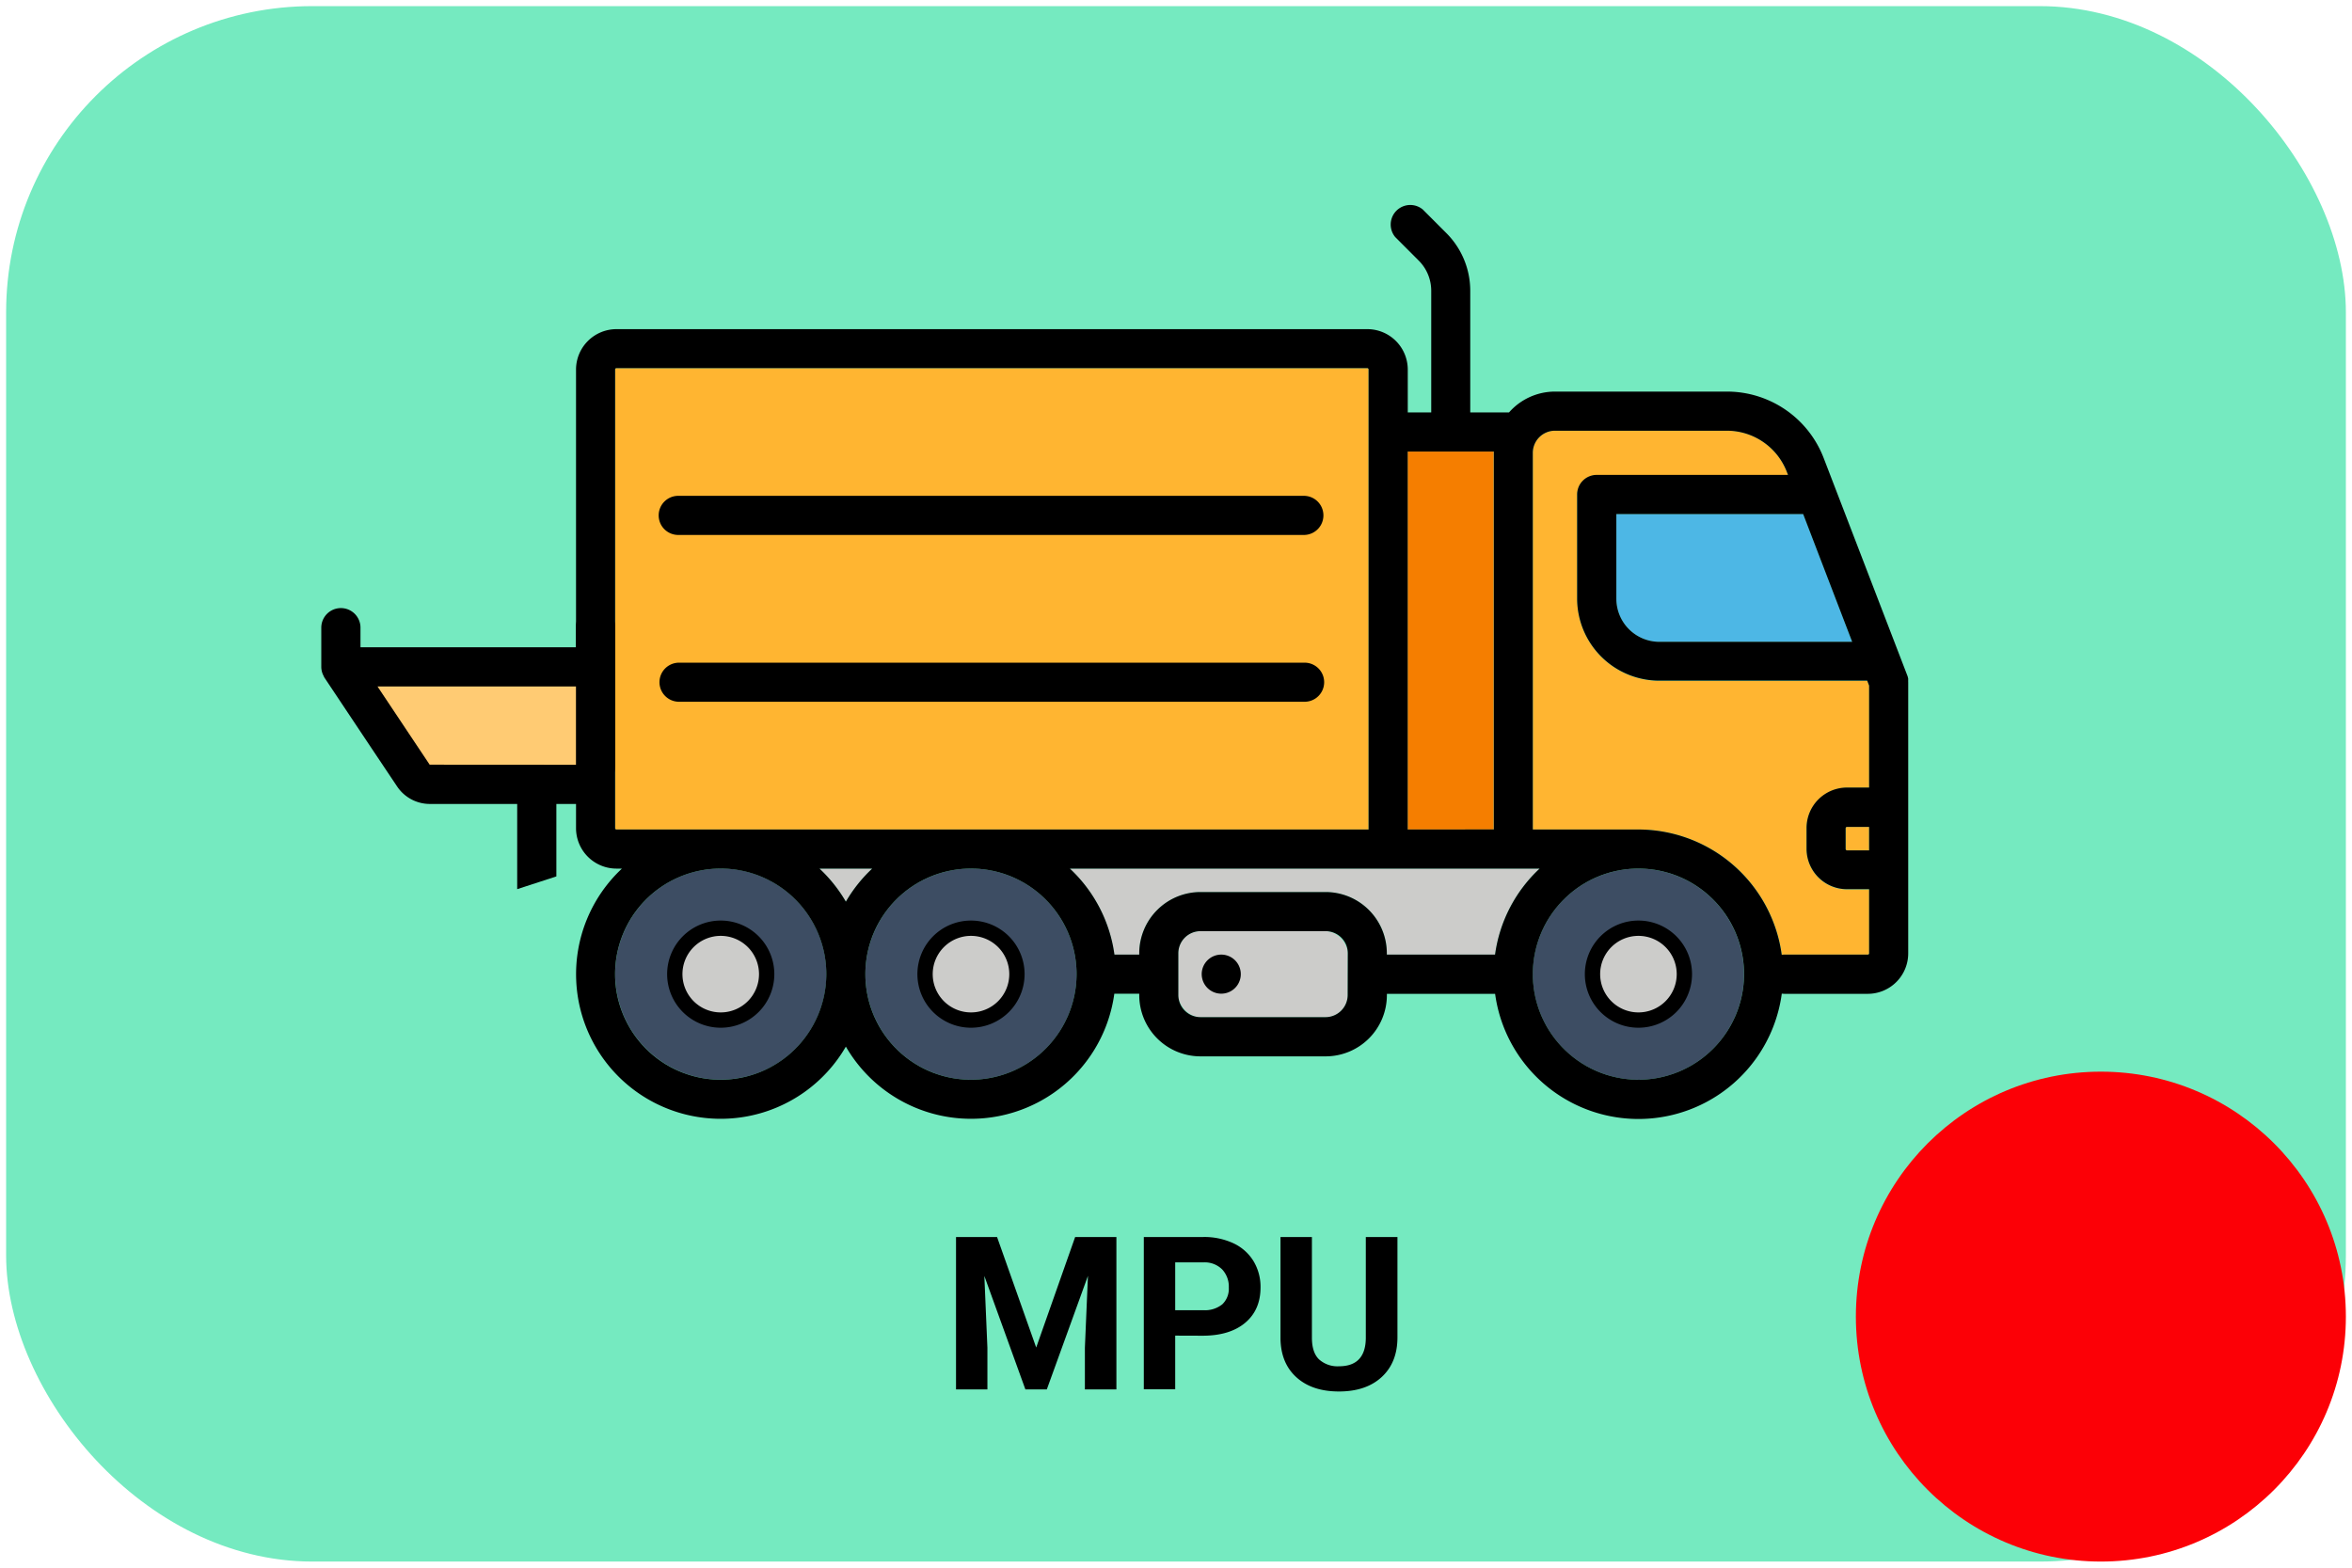 <svg xmlns="http://www.w3.org/2000/svg" viewBox="0 0 768 512"><defs><style>.cls-1{fill:#75eac0;}.cls-2,.cls-7{fill:#ccccca;}.cls-3{fill:#ffb531;}.cls-4{fill:#3d4d63;}.cls-5{fill:#4db7e5;}.cls-6{fill:#f57e00;}.cls-7{stroke:#000;stroke-miterlimit:10;stroke-width:5px;}.cls-8{fill:#ffcb73;}.cls-9{fill:#fc0006;}</style></defs><title>mpu-01-moi</title><g id="Equipments"><rect class="cls-1" x="2" y="2" width="764" height="508" rx="100"/><g id="icon-mobile_production-unit"><rect class="cls-2" x="384.73" y="304.11" width="55.33" height="28.09" rx="7.24"/><path class="cls-2" d="M488.18,311.77a47.16,47.16,0,0,1,14.55-28.09H349.31a47.16,47.16,0,0,1,14.55,28.09H372v-.43a20,20,0,0,1,20-20h40.86a20,20,0,0,1,20,20v.43Z"/><path class="cls-3" d="M602.66,270.48v6.81a.45.45,0,0,0,.42.43h7.24v-7.66h-7.24A.44.44,0,0,0,602.66,270.48Z"/><circle class="cls-4" cx="534.98" cy="318.15" r="34.48" transform="translate(36.32 690.66) rotate(-67.5)"/><path class="cls-3" d="M541.79,222.38A26.84,26.84,0,0,1,515,195.57v-34a6.39,6.39,0,0,1,6.38-6.39h62.48l-.43-1.1A21,21,0,0,0,564,140.66H507.74a7.24,7.24,0,0,0-7.23,7.24v123H535a47.3,47.3,0,0,1,46.81,40.92,6.22,6.22,0,0,1,.86-.06h27.24a.43.43,0,0,0,.43-.43V290.49h-7.24a13.21,13.21,0,0,1-13.19-13.2v-6.81a13.21,13.21,0,0,1,13.19-13.19h7.24V224l-.62-1.62Z"/><circle class="cls-4" cx="317.06" cy="318.15" r="34.48" transform="translate(-98.21 489.32) rotate(-67.5)"/><path class="cls-2" d="M284.8,283.68H267.59a47.65,47.65,0,0,1,8.61,10.8A47.34,47.34,0,0,1,284.8,283.68Z"/><path class="cls-5" d="M541.79,209.62h63l-16-41.72h-61v27.67A14.07,14.07,0,0,0,541.79,209.62Z"/><path class="cls-6" d="M459.65,270.91h28.09v-123c0-.14,0-.29,0-.43h-28.1Z"/><path class="cls-3" d="M201.28,270.91h245.6V120.66a.43.43,0,0,0-.43-.43H201.28a.42.42,0,0,0-.42.43V270.48A.42.42,0,0,0,201.28,270.91Z"/><circle class="cls-4" cx="235.34" cy="318.15" r="34.48" transform="translate(-47.92 41.8) rotate(-9.22)"/><path class="cls-7" d="M235.34,303.15a15,15,0,1,0,15,15A15,15,0,0,0,235.34,303.15Z"/><path class="cls-7" d="M317.06,303.15a15,15,0,1,0,15,15A15,15,0,0,0,317.06,303.15Z"/><path class="cls-7" d="M535,303.15a15,15,0,1,0,15,15A15,15,0,0,0,535,303.15Z"/><path d="M623.08,222.66c0-.14,0-.27,0-.4l0-.28c0-.11,0-.22,0-.33s-.05-.23-.07-.34a2.5,2.5,0,0,1-.07-.26c0-.13-.08-.26-.13-.39l-.05-.14-27.33-71.07A33.83,33.83,0,0,0,564,127.89H507.74a20,20,0,0,0-15,6.81H480.08V95.07a26.62,26.62,0,0,0-7.86-19l-7.63-7.64a6.39,6.39,0,0,0-9,9l7.63,7.64a13.92,13.92,0,0,1,4.12,9.93V134.7h-7.66v-14a13.21,13.21,0,0,0-13.2-13.2H201.29a13.21,13.21,0,0,0-13.2,13.2V270.48a13.21,13.21,0,0,0,13.19,13.2h1.8a47.22,47.22,0,1,0,73.12,58.14,47.22,47.22,0,0,0,87.66-17.28H372V325a20,20,0,0,0,20,20h40.86a20,20,0,0,0,20-20v-.42h35.34a47.23,47.23,0,0,0,93.61-.07,6.23,6.23,0,0,0,.86.07H609.9a13.21,13.21,0,0,0,13.19-13.2V222.81C623.09,222.76,623.08,222.71,623.08,222.66Zm-12.76,55.06h-7.24a.45.45,0,0,1-.42-.43v-6.81a.44.44,0,0,1,.42-.42h7.24Zm-5.53-68.1h-63a14.07,14.07,0,0,1-14-14.05V167.9h61Zm-117-62.15c0,.14,0,.29,0,.43v123H459.65V147.47ZM201.28,270.91a.42.42,0,0,1-.42-.43V120.66a.42.42,0,0,1,.42-.43H446.45a.43.43,0,0,1,.43.43V270.91Zm83.52,12.77a47.34,47.34,0,0,0-8.6,10.8,47.65,47.65,0,0,0-8.61-10.8Zm-49.46,68.95a34.48,34.48,0,1,1,34.47-34.48A34.52,34.52,0,0,1,235.34,352.63Zm81.72,0a34.48,34.48,0,1,1,34.47-34.48A34.52,34.52,0,0,1,317.06,352.63Zm123-27.67a7.25,7.25,0,0,1-7.24,7.24H392a7.25,7.25,0,0,1-7.24-7.24V311.34a7.24,7.24,0,0,1,7.24-7.23h40.86a7.24,7.24,0,0,1,7.24,7.23Zm-7.24-33.62H392a20,20,0,0,0-20,20v.43h-8.1a47.16,47.16,0,0,0-14.55-28.09H502.73a47.16,47.16,0,0,0-14.55,28.09H452.84v-.43A20,20,0,0,0,432.83,291.34ZM535,352.63a34.48,34.48,0,1,1,34.48-34.48A34.51,34.51,0,0,1,535,352.63Zm74.92-40.86H582.65a6.22,6.22,0,0,0-.86.06A47.3,47.3,0,0,0,535,270.91H500.51v-123a7.24,7.24,0,0,1,7.23-7.24H564A21,21,0,0,1,583.41,154l.43,1.1H521.36a6.39,6.39,0,0,0-6.38,6.39v34a26.84,26.84,0,0,0,26.81,26.81H609.7l.62,1.62v33.29h-7.24a13.21,13.21,0,0,0-13.19,13.19v6.81a13.21,13.21,0,0,0,13.19,13.2h7.24v20.85A.42.42,0,0,1,609.9,311.77Z"/><path d="M398.78,311.77a6.38,6.38,0,1,0,4.51,1.87A6.38,6.38,0,0,0,398.78,311.77Z"/><path d="M221.72,174.71H426a6.39,6.39,0,0,0,0-12.77H221.72a6.39,6.39,0,1,0,0,12.77Z"/><path d="M221.72,229.19H426a6.38,6.38,0,0,0,0-12.76H221.72a6.38,6.38,0,1,0,0,12.76Z"/><path d="M156.08,262.57h12.8v27.82l12.79-4.16V262.57h6.4a12.8,12.8,0,0,0,12.79-12.8V205a6.4,6.4,0,1,0-12.79,0v6.4H117.71V205a6.4,6.4,0,1,0-12.8,0v12.91a6.46,6.46,0,0,0,.44,2.17c.07.18.16.34.24.51a6.53,6.53,0,0,0,.37.75l15.47,23.2,7.63,11.4.62.93a12.88,12.88,0,0,0,10.67,5.7h15.73Z"/><polygon class="cls-8" points="140.3 249.74 123.26 224.19 188.07 224.19 188.07 249.77 140.3 249.74"/></g><path d="M325.57,404l12.78,36.1L351.07,404h13.47v49.77H354.25v-13.6l1-23.49-13.43,37.09h-7l-13.4-37.05,1,23.45v13.6H312.17V404Z"/><path d="M383.74,436.21v17.53H373.49V404H392.9a22.46,22.46,0,0,1,9.87,2.06,15.14,15.14,0,0,1,6.54,5.82,16.24,16.24,0,0,1,2.29,8.6q0,7.32-5,11.53t-13.86,4.23Zm0-8.31h9.16a9,9,0,0,0,6.21-1.91,7,7,0,0,0,2.13-5.47,8.21,8.21,0,0,0-2.15-5.92,8.07,8.07,0,0,0-5.95-2.32h-9.4Z"/><path d="M456.31,404v32.78q0,8.17-5.11,12.92t-14,4.75q-8.73,0-13.85-4.61t-5.23-12.68V404h10.26v32.85q0,4.89,2.34,7.13a9,9,0,0,0,6.48,2.24q8.64,0,8.78-9.1V404Z"/><g id="moi"><circle class="cls-9" cx="686" cy="430" r="80"/></g></g></svg>